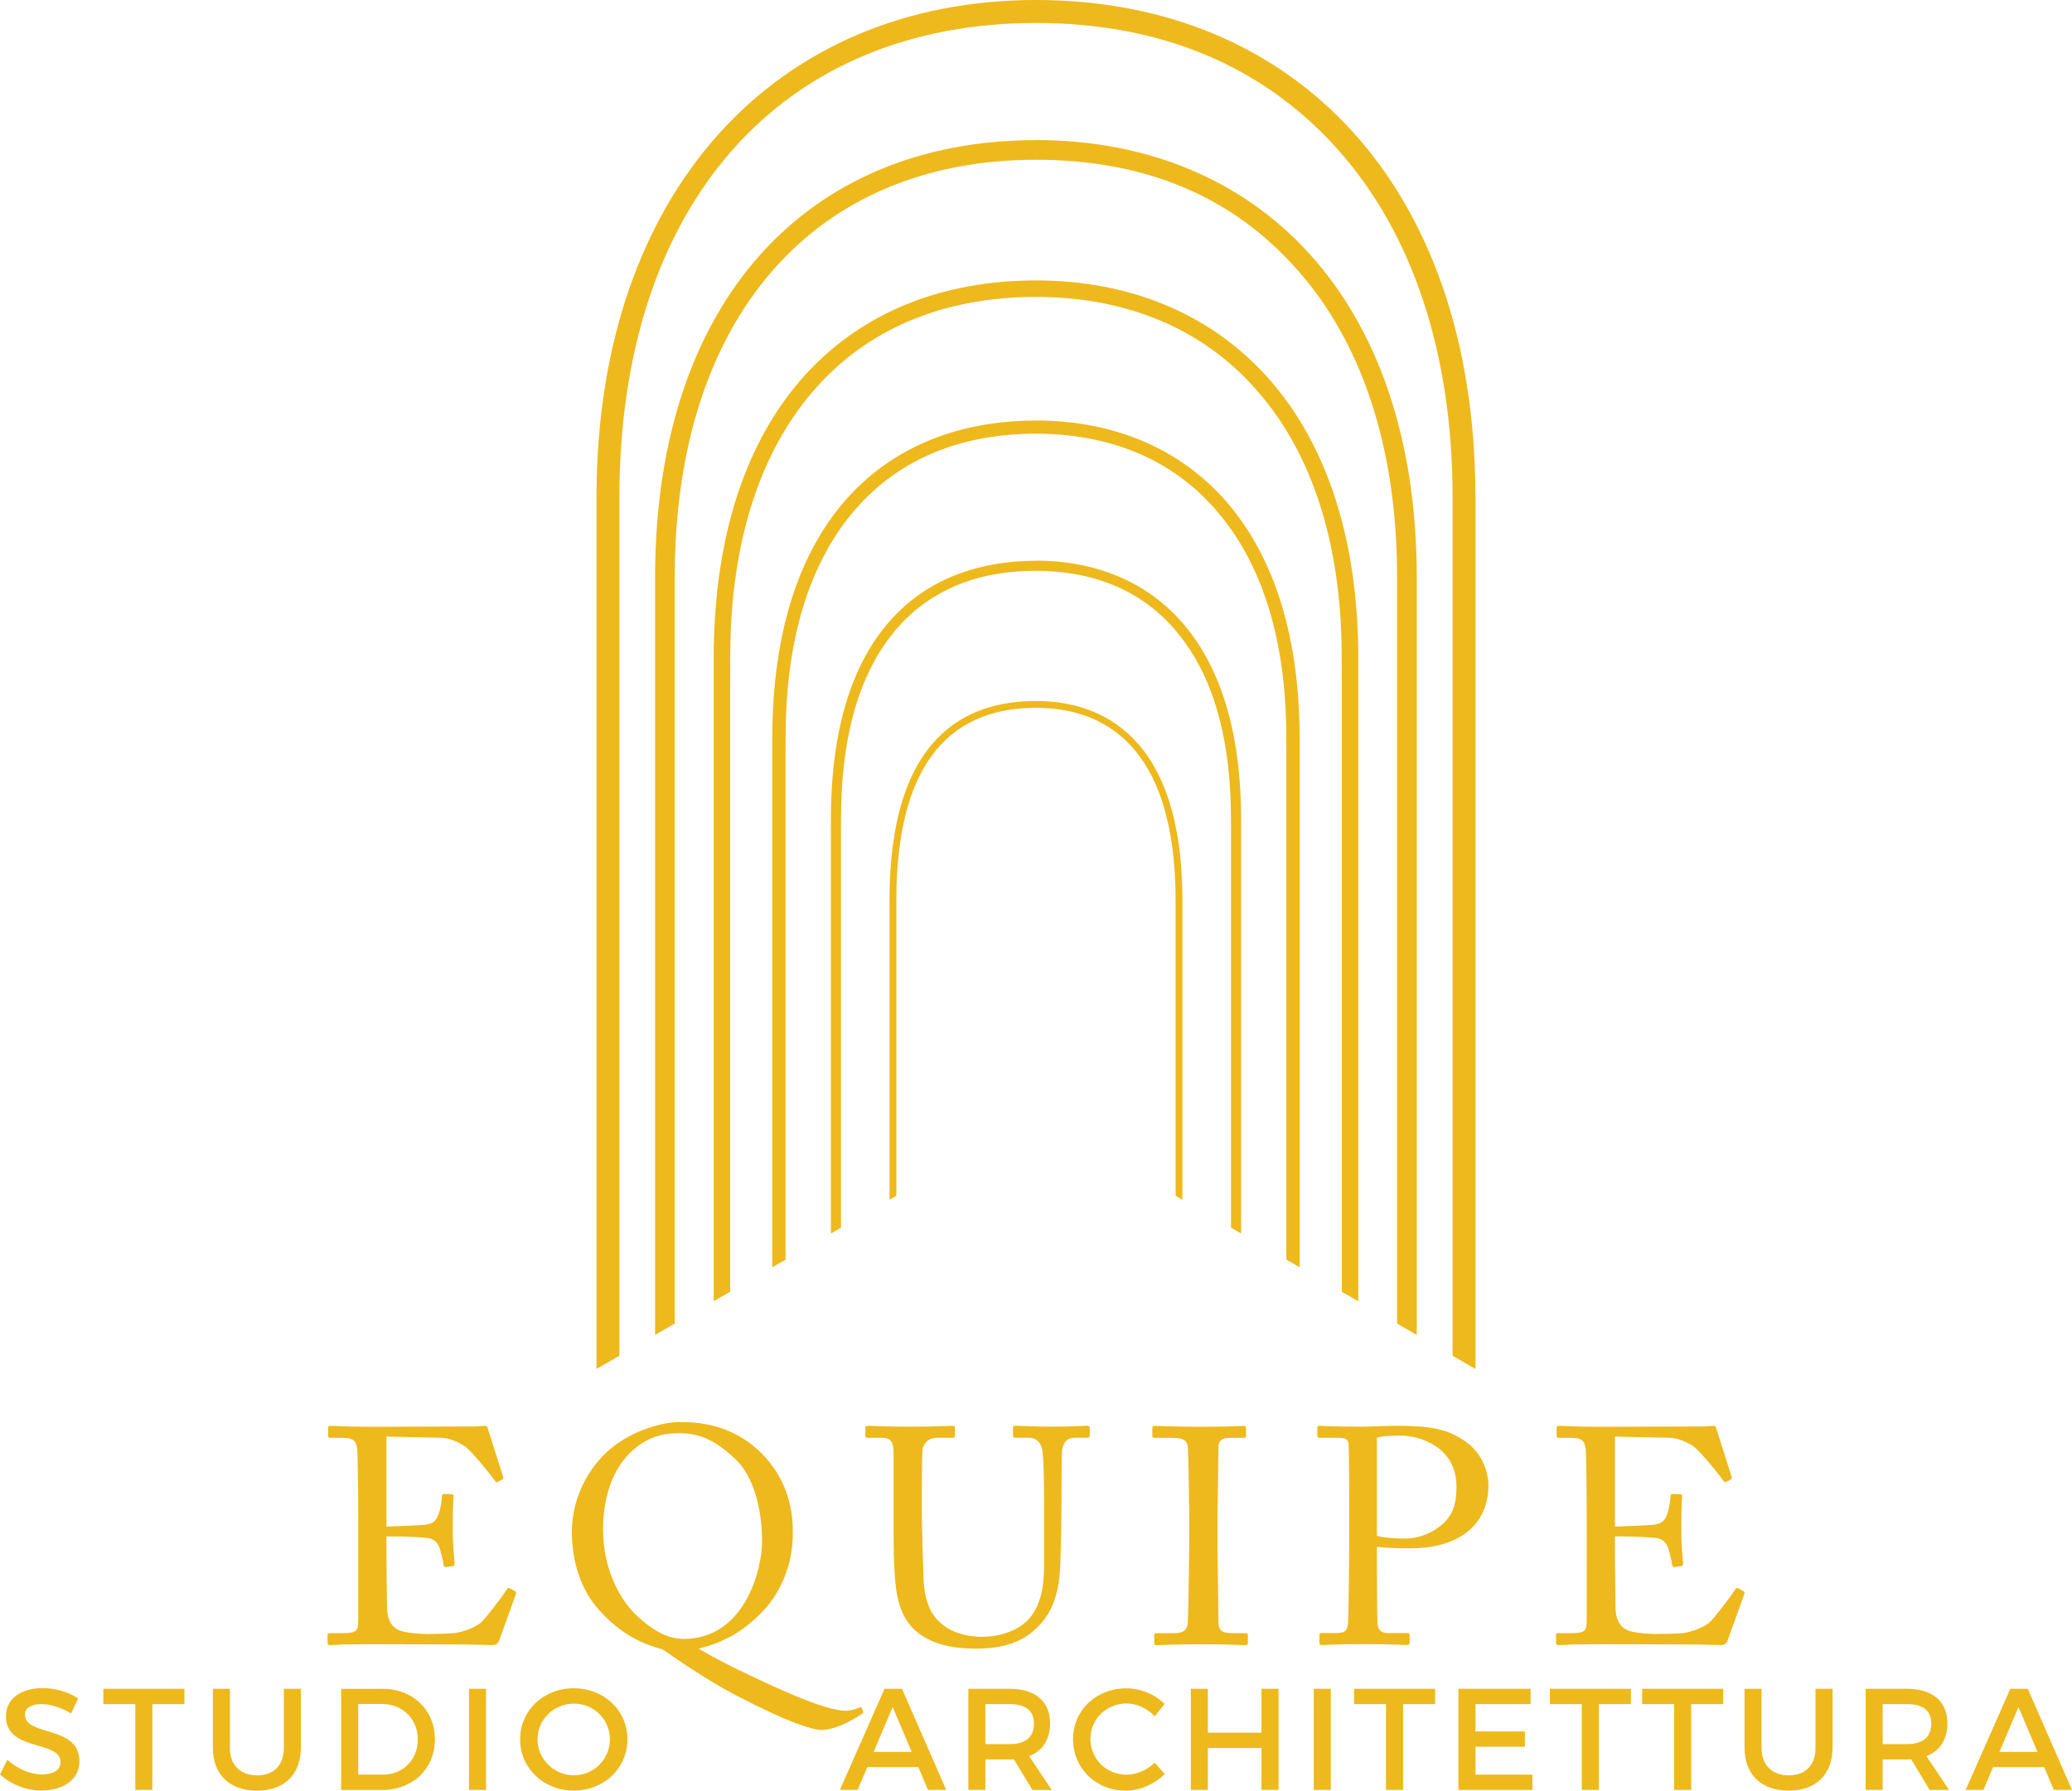 <?xml version="1.0" encoding="UTF-8"?><svg id="Layer_2" xmlns="http://www.w3.org/2000/svg" viewBox="0 0 278.85 240.99"><defs><style>.cls-1{fill:#eeb91d;stroke-width:0px;}</style></defs><g id="Layer_1-2"><path class="cls-1" d="M10.52,228.58l-.95,2.02c-1.48-.89-2.96-1.26-3.99-1.26-1.34,0-2.22.51-2.22,1.42,0,2.98,7.35,1.38,7.33,6.28,0,2.43-2.14,3.93-5.13,3.93-2.14,0-4.16-.88-5.56-2.16l.99-1.98c1.4,1.28,3.15,1.98,4.61,1.98,1.59,0,2.55-.6,2.55-1.65,0-3.03-7.35-1.34-7.35-6.18,0-2.33,2-3.79,4.96-3.79,1.77,0,3.5.56,4.77,1.4Z"/><path class="cls-1" d="M20.5,229.34v11.55h-2.29v-11.55h-4.3v-2.06h10.91v2.06h-4.32Z"/><path class="cls-1" d="M40.49,235.25c0,3.56-2.24,5.74-5.91,5.74s-5.93-2.18-5.93-5.74v-7.97h2.29v7.97c0,2.3,1.42,3.68,3.66,3.68s3.6-1.36,3.6-3.68v-7.97h2.29v7.97Z"/><path class="cls-1" d="M51.49,227.28c4.08,0,7.04,2.86,7.04,6.81s-2.98,6.81-7.1,6.81h-5.52v-13.61h5.58ZM48.21,238.83h3.35c2.64,0,4.67-1.97,4.67-4.73s-2.08-4.77-4.77-4.77h-3.25v9.49Z"/><path class="cls-1" d="M63.12,240.89v-13.61h2.29v13.61h-2.29Z"/><path class="cls-1" d="M84.44,234.08c0,3.89-3.15,6.9-7.22,6.9s-7.22-3.01-7.22-6.9,3.15-6.87,7.22-6.87,7.22,2.98,7.22,6.87ZM72.34,234.08c0,2.7,2.24,4.84,4.9,4.84s4.84-2.14,4.84-4.84-2.18-4.8-4.84-4.8-4.9,2.1-4.9,4.8Z"/><path class="cls-1" d="M116.72,237.82l-1.3,3.07h-2.39l6.01-13.61h2.35l5.95,13.61h-2.45l-1.3-3.07h-6.87ZM120.14,229.73l-2.57,6.05h5.13l-2.57-6.05Z"/><path class="cls-1" d="M136.46,236.77c-.19.02-.41.02-.62.02h-3.23v4.1h-2.29v-13.61h5.52c3.48,0,5.48,1.69,5.48,4.65,0,2.18-1.01,3.71-2.82,4.42l3.05,4.55h-2.61l-2.49-4.12ZM135.84,234.73c2.1,0,3.31-.89,3.31-2.74s-1.21-2.65-3.31-2.65h-3.23v5.39h3.23Z"/><path class="cls-1" d="M156.74,229.32l-1.34,1.67c-.99-1.07-2.41-1.73-3.79-1.73-2.72,0-4.86,2.1-4.86,4.78s2.14,4.8,4.86,4.8c1.36,0,2.76-.62,3.79-1.61l1.36,1.52c-1.38,1.36-3.35,2.24-5.27,2.24-3.99,0-7.08-3.01-7.08-6.92s3.13-6.85,7.16-6.85c1.93,0,3.85.8,5.17,2.1Z"/><path class="cls-1" d="M169.77,240.89v-5.64h-7.22v5.64h-2.29v-13.61h2.29v5.91h7.22v-5.91h2.3v13.61h-2.3Z"/><path class="cls-1" d="M176.81,240.89v-13.61h2.29v13.61h-2.29Z"/><path class="cls-1" d="M188.83,229.34v11.55h-2.3v-11.55h-4.3v-2.06h10.91v2.06h-4.32Z"/><path class="cls-1" d="M198.57,229.34v3.68h6.65v2.06h-6.65v3.75h7.66v2.06h-9.96v-13.61h9.72v2.06h-7.43Z"/><path class="cls-1" d="M215.18,229.34v11.55h-2.3v-11.55h-4.3v-2.06h10.91v2.06h-4.32Z"/><path class="cls-1" d="M227.6,229.34v11.55h-2.3v-11.55h-4.3v-2.06h10.91v2.06h-4.32Z"/><path class="cls-1" d="M246.62,235.25c0,3.56-2.24,5.74-5.91,5.74s-5.93-2.18-5.93-5.74v-7.97h2.29v7.97c0,2.3,1.42,3.68,3.66,3.68s3.6-1.36,3.6-3.68v-7.97h2.3v7.97Z"/><path class="cls-1" d="M257.22,236.77c-.19.02-.41.02-.62.02h-3.23v4.1h-2.29v-13.61h5.52c3.48,0,5.48,1.69,5.48,4.65,0,2.18-1.01,3.71-2.82,4.42l3.05,4.55h-2.61l-2.49-4.12ZM256.6,234.73c2.1,0,3.31-.89,3.31-2.74s-1.21-2.65-3.31-2.65h-3.23v5.39h3.23Z"/><path class="cls-1" d="M268.23,237.82l-1.3,3.07h-2.39l6.01-13.61h2.35l5.95,13.61h-2.45l-1.3-3.07h-6.87ZM271.65,229.73l-2.57,6.05h5.13l-2.57-6.05Z"/><path class="cls-1" d="M52,205.45c.33,0,4.75-.17,5.25-.25,1.2-.21,1.53-.54,1.9-1.82.12-.41.29-1.24.33-2.03,0-.21.13-.29.29-.29l1.03.04c.21,0,.29.17.25.33-.12.7-.12,4.09-.12,4.71,0,1.45.17,3.43.25,4.3,0,.2-.08.29-.25.33l-.91.13c-.21.04-.29-.08-.33-.37-.08-.54-.33-1.49-.45-1.94-.25-.87-.7-1.49-1.78-1.61-1.94-.21-4.79-.21-5.45-.21v2.56c0,2.23.08,6.24.08,7.07.04,2.15,1.07,2.98,2.36,3.22.83.16,2.02.29,3.06.29.7,0,2.77-.04,3.64-.12.7-.08,2.52-.54,3.59-1.44.5-.41,2.81-3.39,3.39-4.34.12-.2.25-.37.5-.25l.66.37c.21.12.21.25.08.58l-2.19,6.07c-.13.37-.41.62-.91.62-.21,0-1.12-.04-3.6-.08-2.48,0-6.49-.04-12.93-.04-1.53,0-2.69.04-3.51.04-.87.04-1.4.08-1.78.08-.25,0-.37-.08-.37-.29v-1.11c0-.17.12-.21.41-.21h1.65c1.9,0,2.07-.29,2.07-1.82v-13.84c0-3.43-.08-8.6-.12-9.01-.17-1.32-.58-1.61-2.11-1.61h-1.49c-.21,0-.33-.04-.33-.29v-1.12c0-.12.08-.2.29-.2.91,0,2.35.12,5.08.12h1.82c4.09,0,8.18-.04,12.27-.04.66,0,1.45-.08,1.65-.08s.29.08.33.2l2.11,6.65c.04.16.04.29-.12.37l-.62.33c-.12.08-.29-.04-.33-.12-.08-.17-3.14-4.09-4.13-4.71-.87-.58-2.03-1.07-3.14-1.12l-7.36-.16v12.11Z"/><path class="cls-1" d="M115.98,229.88c-.08-.19-.22-.14-.36-.06-.58.25-1.57.58-2.7.33-.77-.19-2.45-.11-12.12-4.74-1.96-.91-4.19-2.01-6.78-3.53l1.21-.33c2.62-.85,4.77-2.01,7.19-4.46,2.48-2.42,4.35-6.45,4.27-10.85.08-3.72-1.16-7.49-3.97-10.41-2.56-2.7-6.28-4.52-11.13-4.44-2.18-.08-6.69,1.07-9.86,3.97-3.03,2.78-4.77,6.83-4.77,10.8,0,4.96,1.79,8.62,4.02,10.91,3.66,3.91,7.25,4.6,8.24,4.93,3.77,2.67,7.47,4.96,10.28,6.39,6.61,3.42,9.09,4.08,10.3,4.35,2.26.52,5.51-1.63,6.14-2.04.19-.08.28-.22.22-.36l-.19-.47ZM88.79,219.72c-.91-.47-1.98-1.24-3.22-2.4-2.01-1.96-4.41-5.95-4.41-11.49,0-3.44.85-7.52,3.58-10.25,2.31-2.31,4.71-2.7,6.61-2.7,3.03,0,5.12,1.13,7.66,3.53,2.18,2.07,3.55,6.14,3.55,11.1,0,3.53-2.23,13.06-10.58,13.06h-.14c-.69-.03-1.71-.14-3.06-.85Z"/><path class="cls-1" d="M125.84,221.03c-2.81-1.12-4.26-2.93-4.92-5.54-.5-1.86-.66-4.63-.66-10.04v-9.84c0-1.45-.29-2.11-1.57-2.11h-1.94c-.25,0-.29-.08-.29-.37v-.91c0-.25.04-.33.37-.33.41,0,2.44.12,5.66.12s5.21-.12,5.66-.12c.33,0,.37.08.37.25v1.07c0,.21-.04.29-.33.29h-2.07c-1.2,0-1.9.79-1.98,1.69-.04.37-.08,3.27-.08,5.37v2.73c0,2.19.17,7.44.21,8.76.04,1.9.37,3.84,1.32,5.25,1.53,2.23,4.17,2.98,6.57,2.98s4.75-.79,6.2-2.28c1.61-1.73,2.15-4.21,2.15-7.27v-8.85c0-3.14-.08-5.54-.21-6.57-.12-1.07-.79-1.82-1.86-1.82h-1.82c-.25,0-.29-.12-.29-.33v-.99c0-.21.04-.29.29-.29.41,0,2.31.12,5.08.12s4.17-.12,4.55-.12.41.16.41.29v.91c0,.25-.04.41-.25.41h-1.69c-1.53,0-1.65,1.16-1.78,1.65-.08.41-.08,6.28-.08,6.86s-.08,7.81-.21,9.42c-.25,3.39-1.16,5.99-3.47,7.98-1.65,1.53-4.17,2.48-7.77,2.48-2.15,0-4.21-.29-5.58-.87Z"/><path class="cls-1" d="M160.05,203.96c0-.99-.12-8.43-.17-9.05-.08-.99-.5-1.4-2.07-1.4h-2.4c-.21,0-.33-.08-.33-.25v-1.11c0-.17.12-.25.29-.25.5,0,2.6.12,6.45.12s5-.12,5.58-.12c.2,0,.29.12.29.29v1.03c0,.21-.12.29-.33.29h-1.94c-.83,0-1.44.33-1.44,1.16,0,.41-.13,9.55-.13,10.04v3.18c0,.41.13,9.96.13,10.41,0,1.28.62,1.49,1.94,1.49h1.69c.21,0,.33.08.33.29v1.08c0,.17-.12.25-.37.25-.5,0-2.15-.12-5.74-.12-3.93,0-5.7.12-6.16.12-.21,0-.33-.08-.33-.25v-1.12c0-.16.13-.25.33-.25h2.31c.83,0,1.69-.12,1.86-1.2.08-.62.21-9.55.21-11.74v-2.89Z"/><path class="cls-1" d="M185.3,210.32c0,1.94.04,7.56.08,8.14.08.91.5,1.32,1.36,1.32h2.64c.29,0,.33.12.33.29v.99c0,.21-.04.33-.37.33-.58,0-1.86-.12-5.74-.12-3.64,0-5.25.12-5.7.12-.29,0-.33-.12-.33-.29v-1.03c0-.2.04-.29.25-.29h1.78c1.4,0,1.69-.21,1.82-1.32.04-.41.16-6.86.16-11.65v-4.75c0-2.73-.04-7.23-.08-7.65-.08-.83-.5-.91-1.61-.91h-2.35c-.21,0-.25-.08-.25-.33v-.99c0-.21.04-.29.25-.29.45,0,1.94.12,5.87.12.74,0,3.18-.12,4.54-.12,4.67,0,6.86.45,9.22,2.07,1.94,1.32,3.14,3.63,3.14,5.99,0,5.21-3.93,8.43-10.5,8.43-1.53,0-3.18-.04-4.51-.21v2.15ZM185.3,206.69c.83.25,2.19.37,3.8.37,2.52,0,4.75-1.36,5.83-2.81.91-1.2,1.08-2.73,1.08-4.18,0-5.41-5.04-6.86-7.48-6.86-.7,0-2.4,0-3.23.29v13.18Z"/><path class="cls-1" d="M217.34,205.45c.33,0,4.75-.17,5.25-.25,1.2-.21,1.53-.54,1.9-1.82.12-.41.29-1.24.33-2.03,0-.21.12-.29.29-.29l1.03.04c.2,0,.29.17.25.33-.12.7-.12,4.09-.12,4.71,0,1.45.16,3.43.25,4.3,0,.2-.08.29-.25.33l-.91.13c-.21.04-.29-.08-.33-.37-.08-.54-.33-1.49-.45-1.94-.25-.87-.7-1.49-1.78-1.61-1.94-.21-4.79-.21-5.46-.21v2.56c0,2.23.08,6.24.08,7.07.04,2.15,1.07,2.98,2.35,3.22.83.16,2.03.29,3.06.29.7,0,2.77-.04,3.64-.12.7-.08,2.52-.54,3.59-1.44.5-.41,2.81-3.39,3.39-4.34.12-.2.25-.37.5-.25l.66.37c.21.12.21.25.08.58l-2.19,6.07c-.12.37-.41.62-.91.62-.21,0-1.12-.04-3.59-.08-2.48,0-6.49-.04-12.93-.04-1.53,0-2.69.04-3.51.04-.87.04-1.4.08-1.78.08-.25,0-.37-.08-.37-.29v-1.11c0-.17.12-.21.41-.21h1.65c1.9,0,2.07-.29,2.07-1.82v-13.84c0-3.43-.08-8.6-.12-9.01-.16-1.32-.58-1.61-2.11-1.61h-1.49c-.21,0-.33-.04-.33-.29v-1.12c0-.12.08-.2.29-.2.91,0,2.35.12,5.08.12h1.82c4.09,0,8.18-.04,12.27-.04.66,0,1.45-.08,1.65-.08s.29.08.33.2l2.11,6.65c.04.16.04.29-.12.37l-.62.33c-.12.08-.29-.04-.33-.12-.08-.17-3.14-4.09-4.13-4.71-.87-.58-2.03-1.07-3.14-1.12l-7.36-.16v12.11Z"/><path class="cls-1" d="M198.56,66.43c-.18-41.19-24.07-66.43-59.14-66.43s-58.96,25.81-59.14,66.43c0,.16,0,.32,0,.49v117.31l3.08-1.77v-115.54c0-19.31,5.26-35.47,15.22-46.75,9.87-11.18,24-17.08,40.85-17.08s30.55,5.83,40.48,16.88c10.19,11.33,15.58,27.56,15.58,46.95v115.54l3.08,1.78v-117.32c0-.16,0-.33,0-.49Z"/><path class="cls-1" d="M139.42,18.86c-30.8,0-51.19,21.69-51.26,58.71v102.09l2.65-1.53v-96.82c0-1.56,0-3.91,0-4,.05-16.93,4.57-31,13.1-40.82,8.52-9.82,20.77-14.99,35.51-14.99s26.49,4.96,35.18,14.82c8.68,9.79,13.36,23.87,13.42,40.99,0,.1,0,2.44,0,4v96.82l2.65,1.53v-102.1c-.07-37.49-21.38-58.71-51.26-58.71Z"/><path class="cls-1" d="M139.42,37.74c-25.48,0-43.37,17.5-43.37,50.88v86.5l2.22-1.28v-81.97c0-1.12,0-3.9.01-4.14.1-14.56,3.88-26.54,10.97-34.88,7.18-8.47,17.54-12.89,30.17-12.89,11.87,0,22.43,4.08,29.89,12.77,7.17,8.24,11.14,20.16,11.25,35.02.01.23.02,3.01.02,4.13v81.97l2.22,1.28v-86.51c0-33.73-18.73-50.88-43.37-50.88Z"/><path class="cls-1" d="M139.42,56.6c-20.11,0-35.49,13.25-35.49,42.87v71.09l1.79-1.03v-67.6c0-.46,0-3.36.02-3.8.15-12.19,3.18-22.07,8.85-28.95,5.83-7.11,14.31-10.81,24.83-10.81,9.53,0,18.37,3.2,24.59,10.71,5.66,6.7,8.92,16.47,9.09,29.05.02.43.02,3.34.02,3.79v67.6l1.79,1.04v-71.1c0-29.86-16.12-42.87-35.49-42.87Z"/><path class="cls-1" d="M139.42,75.47c-14.74,0-27.6,8.99-27.6,34.86v55.68l1.36-.78v-53.67c0-.6,0-2.43.03-3.01.2-9.81,2.48-17.6,6.72-23.02,4.49-5.76,11.09-8.71,19.49-8.71,7.2,0,14.3,2.32,19.3,8.65,4.15,5.16,6.69,12.76,6.92,23.08.02.57.03,2.4.03,3v53.67l1.36.78v-55.69c0-25.99-13.51-34.86-27.6-34.86Z"/><path class="cls-1" d="M139.42,94.34c-9.38,0-19.71,4.73-19.71,26.85v40.27l.92-.53v-39.74c0-17.2,6.32-25.93,18.79-25.93,8.57,0,18.79,4.5,18.79,25.93v39.74l.92.54v-40.28c0-22.12-10.9-26.85-19.71-26.85Z"/></g></svg>